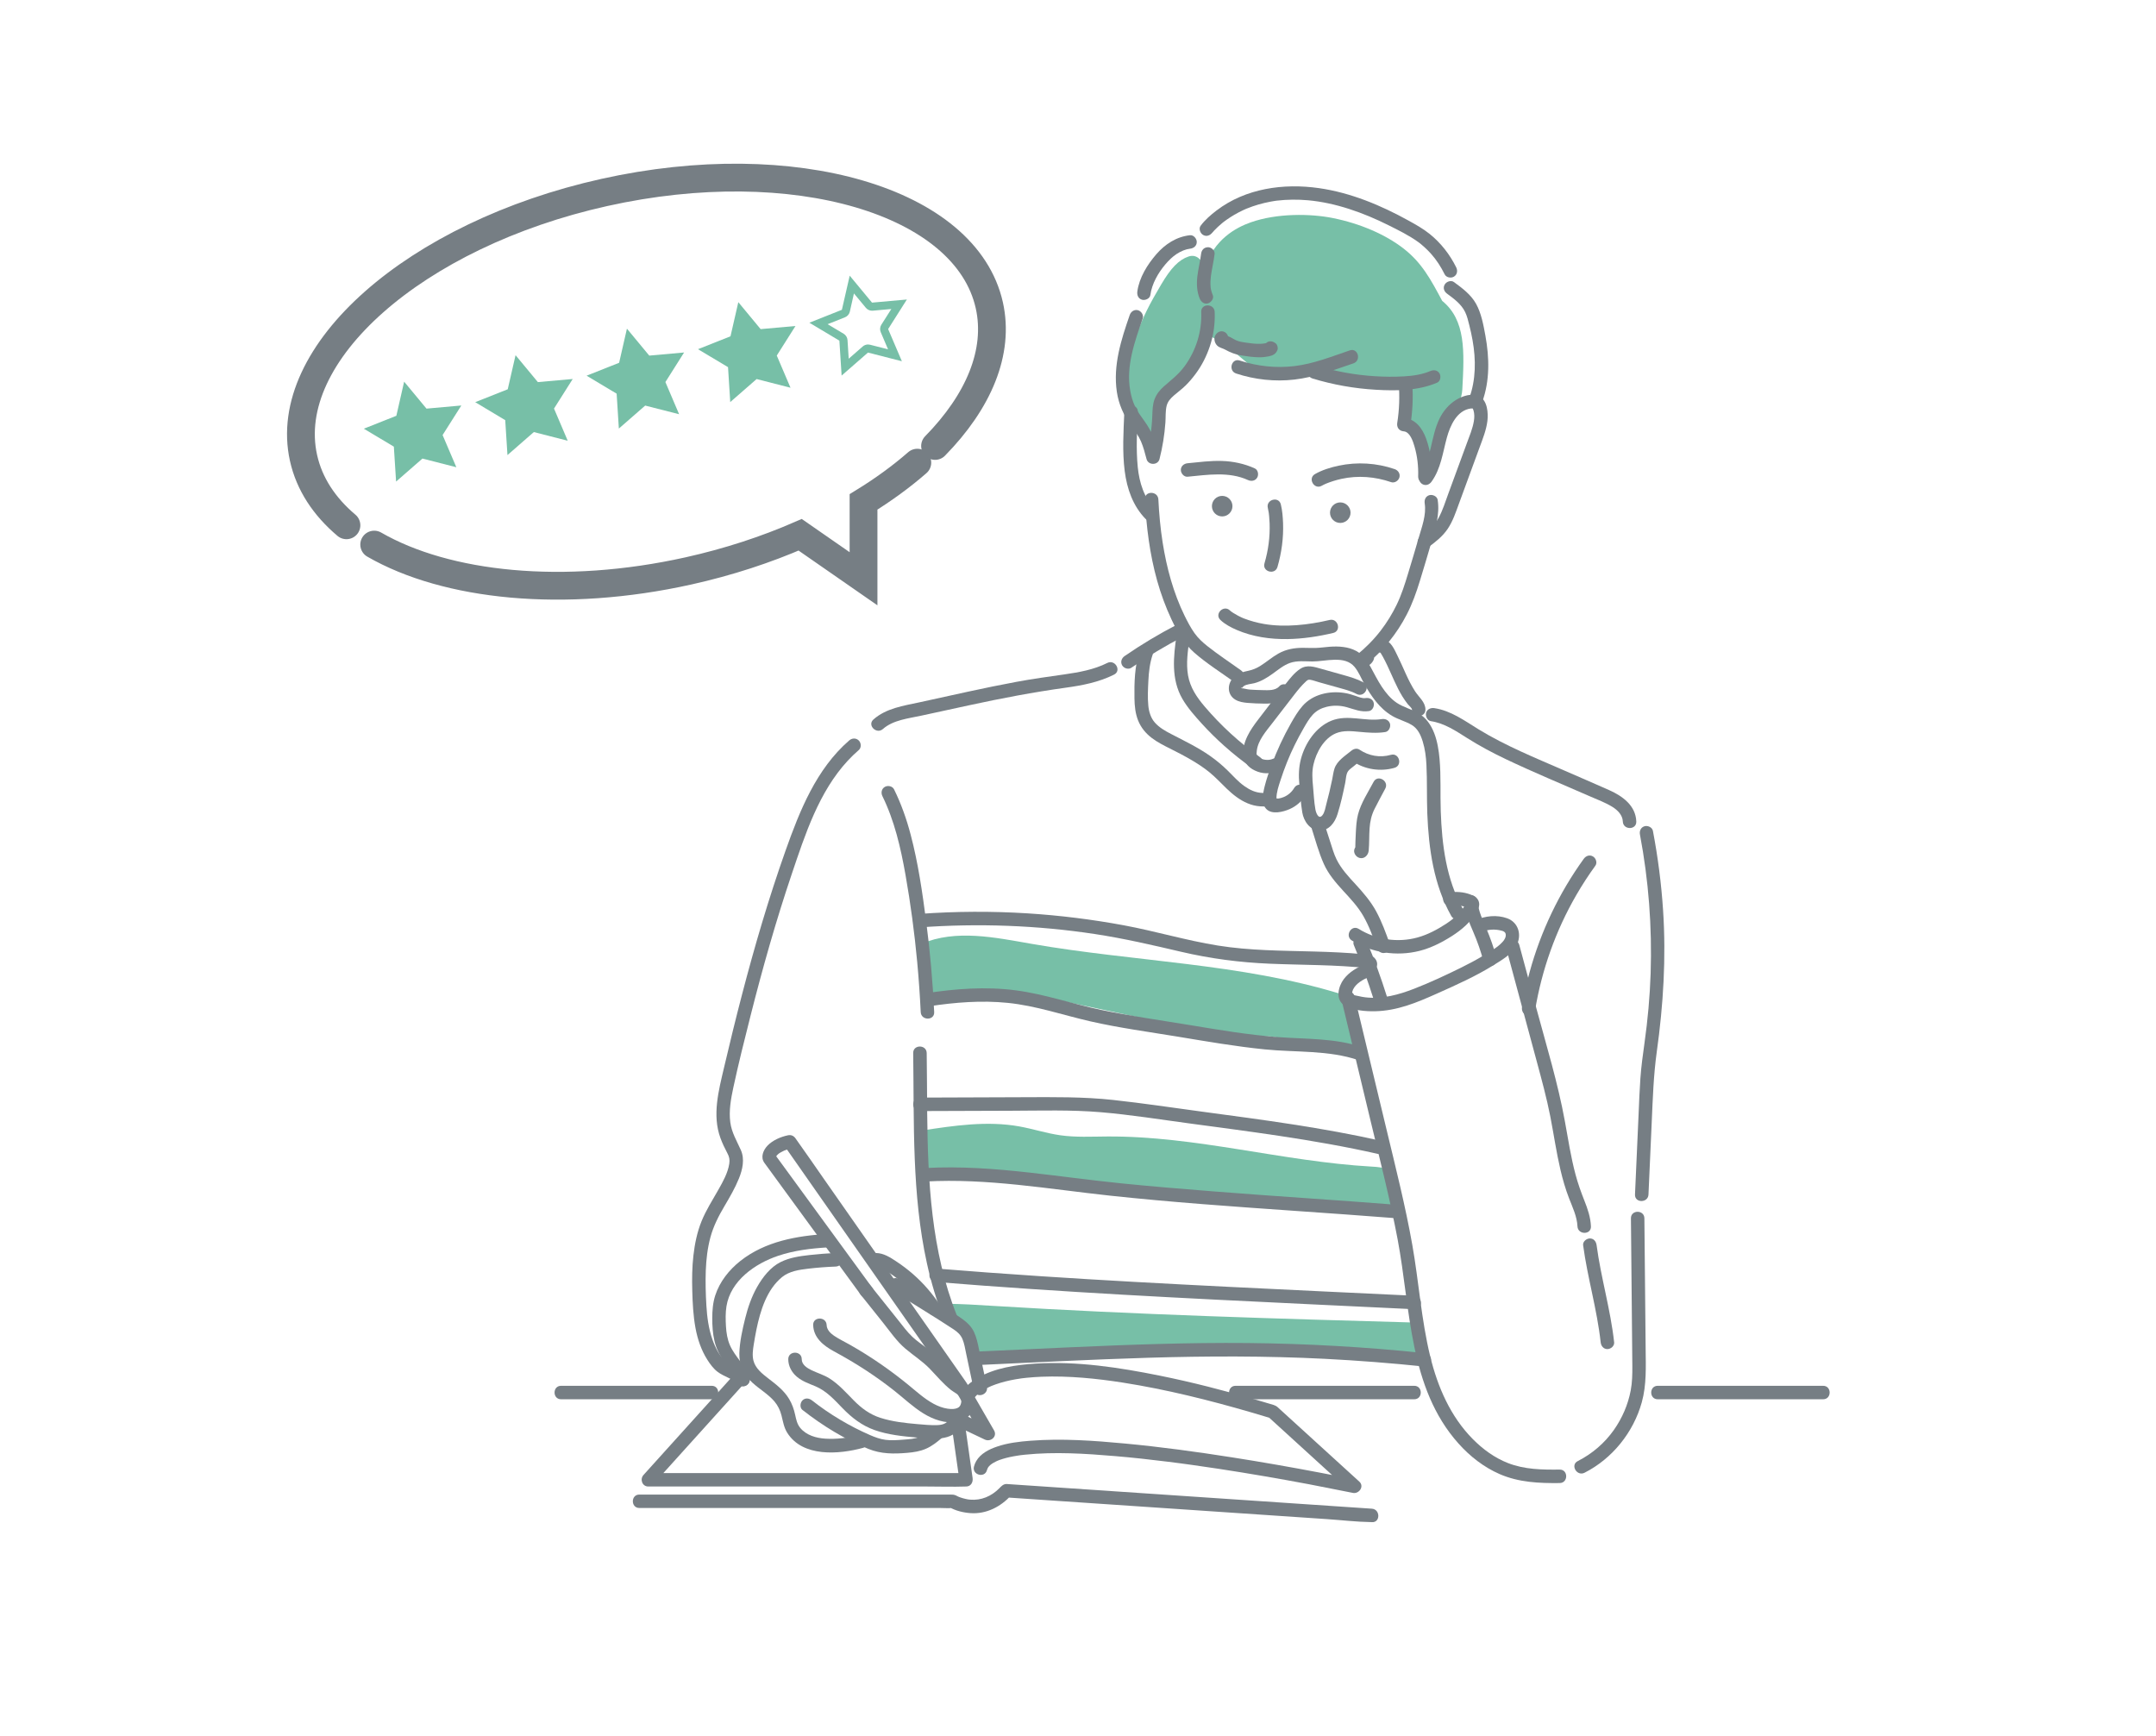 <svg width="318" height="256" viewBox="0 0 318 256" fill="none" xmlns="http://www.w3.org/2000/svg">
<path d="M139.431 192.304C141.792 192.312 144.153 192.467 146.511 192.614C167.53 193.909 188.586 194.506 209.638 195.098C209.88 196.807 210.122 198.517 210.365 200.23C207.511 200.627 204.657 199.729 201.823 199.204C197.351 198.373 192.764 198.473 188.216 198.572C172.106 198.926 159.473 198.934 143.446 200.619C143.084 200.659 143.49 200.425 143.251 200.154C143.112 199.995 143.028 199.296 143.009 199.085C142.734 196.31 140.357 194.708 139.96 191.95" fill="#77BFA7"/>
<path d="M135.949 166.752C140.723 166.021 145.596 165.289 150.35 166.144C152.378 166.51 154.349 167.158 156.388 167.448C158.682 167.774 161.011 167.639 163.325 167.627C176.407 167.547 189.222 171.327 202.284 172.067C203.194 172.119 204.148 172.17 204.919 172.655C205.551 173.053 205.074 173.963 205.408 174.631C206.052 175.923 206.37 176.936 206.394 178.379C204.999 178.908 204.414 178.439 202.971 178.057C201.278 177.612 199.513 177.517 197.768 177.425C188.654 176.94 179.539 176.459 170.424 175.974C168.433 175.867 166.437 175.764 164.47 175.442C162.546 175.128 160.662 174.607 158.742 174.261C154.433 173.49 150.017 173.617 145.644 173.748C142.154 173.852 138.66 173.959 135.17 174.062C135.44 171.598 135.71 169.133 135.981 166.673" fill="#77BFA7"/>
<path d="M135.893 139.206C141.017 137.035 146.733 138.267 152.155 139.213C167.316 141.857 182.878 142.064 197.673 146.579C198.205 146.742 198.762 146.925 199.155 147.354C199.621 147.863 199.768 148.618 199.895 149.33C200.165 150.844 200.435 152.363 200.706 153.877C200.741 154.088 200.777 154.311 200.706 154.505C200.59 154.815 200.257 154.935 199.958 154.998C198.158 155.396 196.234 155.074 194.62 154.108C193.908 153.679 191.44 154.334 190.689 153.993C188.594 153.043 188.049 152.677 185.795 152.943C182.898 153.289 179.984 152.661 177.126 152.037C169.558 150.391 161.981 148.769 154.405 147.167C152.481 146.762 150.549 146.357 148.593 146.186C144.046 145.788 140.922 146.039 136.43 146.921C136.195 143.92 135.369 141.491 136.688 138.856" fill="#77BFA7"/>
<path d="M169.546 66.717C169.546 65.072 167.995 61.935 167.177 59.96C165.928 56.947 166.119 53.66 167.316 50.221C168.512 46.783 169.581 44.823 171.267 41.965C172.686 39.556 173.855 38.32 175.313 37.831C176.474 37.446 177.277 38.312 177.722 39.509C179.058 35.291 182.333 33.55 184.48 32.795C188.395 31.415 193.336 31.515 196.532 32.151C200.622 32.966 204.343 34.58 207.034 36.67C209.725 38.765 211.037 41.234 212.718 44.378C216.204 47.22 215.99 51.827 215.687 57.42C215.54 60.123 213.056 63.526 209.912 70.192C209.912 70.192 209.574 64.436 207.519 62.679C207.722 60.047 207.745 58.656 207.893 56.863C203.369 56.883 197.001 56.044 193.988 54.494C189.596 54.665 186.885 54.796 184.734 54.148C181.979 51.998 180.775 50.404 177.675 49.283C175.48 56.128 170.83 59.96 170.83 59.96C170.281 61.979 169.697 64.026 169.546 66.717Z" fill="#77BFA7"/>
<path d="M55.193 80.324C65.846 86.461 83.157 88.298 101.557 84.204C107.452 82.892 112.989 81.071 118.022 78.877L127.367 85.364V74.028C130.304 72.223 132.964 70.279 135.301 68.24" stroke="#767E84" stroke-width="4.098" stroke-miterlimit="10" stroke-linecap="round"/>
<path d="M137.917 65.779C144.332 59.24 147.453 51.93 145.922 45.038C142.492 29.623 117.068 22.17 89.135 28.387C61.203 34.603 41.34 52.141 44.77 67.552C45.621 71.38 47.831 74.719 51.099 77.478" stroke="#767E84" stroke-width="4.098" stroke-miterlimit="10" stroke-linecap="round"/>
<path d="M59.609 56.295L62.904 60.27L68.044 59.809L65.281 64.169L67.309 68.916L62.308 67.636L58.421 71.03L58.091 65.879L53.663 63.231L58.46 61.327L59.609 56.295Z" fill="#77BFA7"/>
<path d="M76.042 52.388L79.333 56.359L84.473 55.901L81.714 60.262L83.737 65.008L78.737 63.728L74.849 67.123L74.519 61.971L70.091 59.32L74.889 57.416L76.042 52.388Z" fill="#77BFA7"/>
<path d="M92.47 48.476L95.762 52.451L100.901 51.99L98.143 56.351L100.166 61.097L95.165 59.821L91.278 63.212L90.952 58.064L86.52 55.413L91.318 53.508L92.47 48.476Z" fill="#77BFA7"/>
<path d="M108.899 44.569L112.19 48.544L117.33 48.083L114.571 52.443L116.595 57.189L111.598 55.909L107.707 59.304L107.381 54.153L102.949 51.505L107.746 49.601L108.899 44.569Z" fill="#77BFA7"/>
<path d="M125.952 43.281L127.705 45.395C127.931 45.67 128.269 45.829 128.623 45.829C128.659 45.829 128.695 45.829 128.73 45.825L131.465 45.578L129.994 47.896C129.784 48.226 129.752 48.639 129.907 49.001L130.984 51.525L128.325 50.845C128.226 50.821 128.126 50.809 128.031 50.809C127.745 50.809 127.466 50.913 127.248 51.104L125.181 52.908L125.006 50.169C124.982 49.776 124.763 49.422 124.429 49.224L122.072 47.816L124.624 46.803C124.99 46.66 125.26 46.342 125.348 45.96L125.952 43.281ZM125.328 40.661L124.175 45.694L119.377 47.598L123.805 50.245L124.135 55.397L128.023 52.002L133.023 53.282L130.996 48.536L133.759 44.175L128.619 44.636L125.328 40.661Z" fill="#77BFA7"/>
<path d="M168.866 73.65C169.077 77.692 169.581 81.751 170.675 85.654C171.223 87.606 171.923 89.518 172.785 91.355C173.632 93.163 174.614 94.916 176.132 96.248C177.953 97.846 180.052 99.165 182.023 100.576C182.46 100.891 183.128 100.652 183.383 100.219C183.677 99.718 183.462 99.173 183.025 98.859C181.375 97.679 179.662 96.55 178.072 95.29C177.368 94.729 176.693 94.109 176.172 93.37C175.612 92.575 175.158 91.704 174.729 90.834C173.064 87.439 172.074 83.742 171.485 80.022C171.152 77.915 170.961 75.784 170.853 73.658C170.786 72.378 168.798 72.37 168.866 73.65Z" fill="#767E84"/>
<path d="M210.138 74.258C210.401 75.947 209.709 77.728 209.252 79.326C208.747 81.083 208.218 82.828 207.69 84.577C207.213 86.147 206.724 87.713 206.004 89.192C205.356 90.528 204.573 91.804 203.671 92.98C202.618 94.356 201.377 95.592 200.034 96.681C199.466 97.142 199.776 98.203 200.471 98.343C201.306 98.51 202.153 98.207 202.558 97.42C203.142 96.284 201.429 95.278 200.841 96.419C200.734 96.629 200.833 96.395 200.996 96.427C201.143 96.979 201.29 97.536 201.433 98.088C203.933 96.057 206.02 93.497 207.495 90.631C208.314 89.041 208.91 87.36 209.435 85.65C209.995 83.818 210.548 81.978 211.08 80.137C211.685 78.042 212.392 75.931 212.05 73.729C211.967 73.197 211.303 72.906 210.826 73.034C210.266 73.193 210.055 73.725 210.138 74.258Z" fill="#767E84"/>
<path d="M211.144 71.046C212.527 69.134 212.798 66.765 213.406 64.547C213.887 62.79 214.885 60.501 216.967 60.246C217.051 60.234 217.369 60.298 217.262 60.206C217.138 60.103 217.321 60.485 217.337 60.54C217.484 61.045 217.476 61.578 217.393 62.094C217.202 63.251 216.725 64.36 216.324 65.453C215.425 67.902 214.523 70.355 213.624 72.803C213.179 74.012 212.798 75.276 212.174 76.409C211.554 77.537 210.603 78.312 209.582 79.064C209.149 79.382 208.934 79.926 209.224 80.423C209.475 80.849 210.15 81.099 210.584 80.781C211.689 79.97 212.758 79.147 213.533 77.999C214.28 76.889 214.71 75.59 215.167 74.345C216.188 71.559 217.214 68.772 218.235 65.982C218.701 64.714 219.213 63.454 219.384 62.102C219.527 60.938 219.396 59.097 218.216 58.461C217.17 57.897 215.64 58.426 214.718 59.01C213.66 59.682 212.833 60.679 212.293 61.804C211.029 64.436 211.164 67.632 209.423 70.04C209.109 70.474 209.347 71.15 209.781 71.4C210.285 71.698 210.83 71.484 211.144 71.046Z" fill="#767E84"/>
<path d="M213.442 43.321C214.459 44.068 215.536 44.859 216.101 46.024C216.399 46.64 216.554 47.331 216.721 47.991C216.904 48.719 217.067 49.454 217.198 50.197C217.703 53.047 217.699 56.005 216.701 58.752C216.518 59.256 216.908 59.841 217.397 59.976C217.949 60.127 218.434 59.789 218.621 59.28C219.762 56.14 219.682 52.737 219.086 49.49C218.8 47.924 218.486 46.194 217.703 44.791C216.944 43.44 215.676 42.502 214.451 41.603C214.018 41.285 213.342 41.532 213.092 41.961C212.79 42.466 213.004 43.003 213.442 43.321Z" fill="#767E84"/>
<path d="M175.52 34.695C173.525 34.913 171.843 36.007 170.547 37.505C169.224 39.035 168.031 40.947 167.753 42.987C167.681 43.519 167.88 44.052 168.449 44.211C168.914 44.338 169.597 44.052 169.673 43.515C169.899 41.838 170.842 40.224 171.879 39C172.388 38.4 172.948 37.851 173.56 37.453C174.181 37.048 174.884 36.754 175.524 36.682C176.057 36.623 176.518 36.269 176.518 35.689C176.514 35.196 176.057 34.639 175.52 34.695Z" fill="#767E84"/>
<path d="M166.632 46.457C165.364 50.11 164.152 53.874 164.728 57.786C164.998 59.602 165.718 61.232 166.791 62.715C167.348 63.482 167.912 64.241 168.294 65.115C168.651 65.946 168.878 66.837 169.108 67.707C169.355 68.649 170.786 68.657 171.024 67.707C171.47 65.946 171.76 64.15 171.891 62.337C171.951 61.534 171.879 60.675 172.066 59.892C172.225 59.221 172.638 58.775 173.147 58.33C173.708 57.845 174.304 57.408 174.836 56.891C175.401 56.343 175.906 55.742 176.371 55.11C177.273 53.894 177.961 52.527 178.442 51.092C178.99 49.462 179.233 47.721 179.161 46.004C179.106 44.728 177.118 44.724 177.174 46.004C177.297 48.894 176.411 51.716 174.701 54.045C173.851 55.206 172.754 56.041 171.684 56.975C171.08 57.503 170.579 58.127 170.293 58.887C170.003 59.65 169.991 60.497 169.959 61.303C169.88 63.291 169.593 65.251 169.104 67.178C169.744 67.178 170.38 67.178 171.02 67.178C170.547 65.35 169.935 63.681 168.822 62.142C168.309 61.435 167.793 60.735 167.411 59.944C167.057 59.201 166.839 58.39 166.696 57.583C166.064 53.974 167.379 50.34 168.544 46.981C168.719 46.473 168.341 45.896 167.848 45.757C167.308 45.61 166.807 45.948 166.632 46.457Z" fill="#767E84"/>
<path d="M179.32 49.351C178.978 49.852 179.11 50.555 179.527 50.972C179.849 51.291 180.302 51.346 180.668 51.549C181.463 51.986 182.226 52.296 183.128 52.431C183.983 52.562 184.861 52.694 185.728 52.698C186.201 52.702 186.682 52.654 187.143 52.559C187.743 52.431 188.188 52.213 188.419 51.616C188.534 51.326 188.415 50.845 188.165 50.651C188.153 50.642 188.141 50.631 188.129 50.623C187.707 50.293 187.135 50.209 186.722 50.623C186.38 50.965 186.296 51.696 186.722 52.03C186.734 52.038 186.746 52.05 186.757 52.058C186.674 51.736 186.587 51.414 186.503 51.092C186.495 51.112 186.487 51.135 186.479 51.155C186.563 51.008 186.65 50.861 186.734 50.718C186.714 50.734 186.694 50.75 186.674 50.766C186.821 50.682 186.968 50.595 187.111 50.511C186.066 50.853 184.921 50.698 183.848 50.547C183.319 50.476 182.755 50.392 182.27 50.169C182.003 50.05 181.765 49.879 181.502 49.748C181.351 49.673 181.192 49.605 181.037 49.545C180.588 49.374 181.025 49.51 181.065 49.756C181.065 49.931 181.065 50.11 181.065 50.285C181.053 50.309 181.041 50.336 181.033 50.36C181.336 49.919 181.117 49.259 180.676 49.001C180.187 48.707 179.622 48.909 179.32 49.351Z" fill="#767E84"/>
<path d="M182.325 55.091C185.076 55.997 188.041 56.319 190.923 55.985C193.932 55.635 196.766 54.562 199.621 53.596C200.825 53.187 200.308 51.267 199.092 51.68C196.429 52.582 193.734 53.663 190.923 53.997C188.2 54.319 185.458 54.029 182.854 53.175C181.634 52.777 181.113 54.693 182.325 55.091Z" fill="#767E84"/>
<path d="M193.598 55.83C196.627 56.748 199.768 57.305 202.928 57.487C205.953 57.662 209.141 57.647 211.967 56.446C212.46 56.235 212.571 55.508 212.325 55.087C212.027 54.574 211.462 54.518 210.965 54.729C209.753 55.246 208.405 55.436 207.098 55.512C205.647 55.599 204.188 55.58 202.737 55.488C199.811 55.305 196.925 54.765 194.123 53.914C192.903 53.54 192.378 55.46 193.598 55.83Z" fill="#767E84"/>
<path d="M206.314 56.581C206.454 58.509 206.394 60.453 206.088 62.365C205.981 63.041 206.354 63.561 207.046 63.621C207.968 63.7 208.413 65.104 208.628 65.839C209.049 67.282 209.22 68.761 209.172 70.263C209.133 71.543 211.12 71.539 211.16 70.263C211.22 68.407 210.989 66.455 210.349 64.702C209.793 63.172 208.783 61.784 207.046 61.633C207.364 62.051 207.686 62.472 208.004 62.889C208.338 60.799 208.457 58.692 208.302 56.577C208.262 56.041 207.873 55.584 207.308 55.584C206.799 55.587 206.275 56.044 206.314 56.581Z" fill="#767E84"/>
<path d="M178.815 34.297C178.728 34.413 178.609 34.548 178.764 34.369C178.859 34.258 178.958 34.146 179.058 34.035C179.424 33.642 179.821 33.276 180.234 32.934C180.294 32.882 180.358 32.834 180.417 32.783C180.457 32.751 180.497 32.723 180.533 32.691C180.68 32.568 180.334 32.839 180.493 32.723C180.652 32.608 180.807 32.489 180.97 32.377C181.328 32.127 181.697 31.892 182.075 31.67C182.504 31.419 182.941 31.193 183.391 30.982C183.498 30.93 183.609 30.883 183.721 30.835C183.967 30.724 183.645 30.863 183.891 30.764C184.178 30.648 184.468 30.537 184.758 30.438C185.334 30.239 185.923 30.068 186.515 29.929C186.805 29.861 187.095 29.802 187.385 29.746C187.552 29.714 187.719 29.686 187.886 29.659C187.962 29.647 188.041 29.635 188.117 29.623C188.236 29.607 188.24 29.607 188.133 29.619C188.196 29.611 188.26 29.603 188.324 29.595C189.854 29.416 191.392 29.404 192.927 29.539C196.993 29.905 201.091 31.368 204.788 33.216C206.271 33.956 207.813 34.715 209.165 35.685C209.232 35.732 209.3 35.784 209.367 35.836C209.494 35.931 209.32 35.792 209.494 35.935C209.669 36.078 209.84 36.221 210.007 36.372C210.369 36.694 210.711 37.036 211.037 37.394C211.864 38.312 212.531 39.35 213.076 40.455C213.314 40.936 213.994 41.067 214.435 40.812C214.928 40.526 215.028 39.938 214.793 39.453C213.859 37.553 212.519 35.828 210.862 34.5C209.892 33.725 208.835 33.133 207.753 32.536C203.659 30.271 199.211 28.418 194.552 27.75C189.321 26.999 183.736 27.774 179.439 31.042C178.573 31.702 177.742 32.421 177.09 33.292C176.768 33.721 177.023 34.401 177.448 34.651C177.965 34.949 178.493 34.727 178.815 34.297Z" fill="#767E84"/>
<path d="M177.154 37.453C177.035 38.459 176.729 39.687 176.601 40.788C176.478 41.874 176.53 43.03 176.955 44.048C177.154 44.525 177.623 44.922 178.179 44.744C178.637 44.597 179.09 44.036 178.875 43.519C178.776 43.281 178.692 43.038 178.637 42.788C178.569 42.498 178.565 42.478 178.549 42.18C178.517 41.679 178.545 41.174 178.609 40.681C178.736 39.715 179.022 38.523 179.149 37.458C179.209 36.941 178.648 36.44 178.156 36.464C177.555 36.488 177.217 36.901 177.154 37.453Z" fill="#767E84"/>
<path d="M175.166 70.315C178.112 70.033 181.276 69.524 184.07 70.804C184.559 71.026 185.14 70.943 185.43 70.446C185.68 70.017 185.565 69.309 185.072 69.087C183.55 68.391 181.884 68.041 180.215 67.989C178.529 67.938 176.84 68.164 175.162 68.327C174.63 68.379 174.169 68.749 174.169 69.321C174.173 69.818 174.63 70.367 175.166 70.315Z" fill="#767E84"/>
<path d="M194.954 71.646C195.025 71.603 195.101 71.567 195.176 71.527C195.26 71.487 195.339 71.448 195.423 71.408C195.498 71.372 195.844 71.229 195.582 71.336C196.317 71.038 197.073 70.804 197.844 70.633C200.288 70.096 202.812 70.299 205.182 71.114C205.69 71.289 206.267 70.915 206.406 70.418C206.557 69.874 206.223 69.369 205.71 69.194C203.047 68.28 200.185 68.105 197.434 68.689C196.25 68.939 195.01 69.321 193.952 69.925C192.839 70.565 193.841 72.282 194.954 71.646Z" fill="#767E84"/>
<path d="M180.266 76.17C181.103 76.17 181.781 75.492 181.781 74.656C181.781 73.819 181.103 73.141 180.266 73.141C179.43 73.141 178.752 73.819 178.752 74.656C178.752 75.492 179.43 76.17 180.266 76.17Z" fill="#767E84"/>
<path d="M197.685 77.132C198.521 77.132 199.199 76.454 199.199 75.618C199.199 74.781 198.521 74.103 197.685 74.103C196.848 74.103 196.17 74.781 196.17 75.618C196.17 76.454 196.848 77.132 197.685 77.132Z" fill="#767E84"/>
<path d="M187 74.922C187.052 75.132 187.087 75.351 187.123 75.566C187.131 75.617 187.139 75.669 187.147 75.717C187.183 75.947 187.123 75.478 187.147 75.729C187.163 75.86 187.179 75.991 187.191 76.122C187.226 76.472 187.246 76.826 187.262 77.176C187.334 79.183 187.067 81.171 186.503 83.098C186.145 84.327 188.061 84.855 188.419 83.627C189.027 81.544 189.325 79.35 189.246 77.176C189.21 76.249 189.138 75.291 188.916 74.393C188.61 73.149 186.69 73.678 187 74.922Z" fill="#767E84"/>
<path d="M180.004 91.442C180.68 92.086 181.57 92.547 182.413 92.913C184.774 93.93 187.366 94.3 189.925 94.26C192.187 94.224 194.441 93.879 196.643 93.358C197.887 93.064 197.363 91.148 196.115 91.442C192.986 92.181 189.496 92.559 186.443 92.034C185.426 91.859 184.44 91.589 183.474 91.219C183.43 91.203 183.383 91.183 183.339 91.164C183.208 91.112 183.506 91.235 183.383 91.183C183.291 91.144 183.2 91.104 183.104 91.06C182.937 90.985 182.774 90.901 182.612 90.818C182.365 90.687 182.123 90.547 181.888 90.397C181.789 90.333 181.693 90.265 181.598 90.198C181.32 90.007 181.705 90.301 181.574 90.182C181.518 90.134 181.459 90.09 181.407 90.039C180.481 89.152 179.074 90.555 180.004 91.442Z" fill="#767E84"/>
<path d="M166.871 98.49C169.355 96.78 171.943 95.226 174.622 93.843C175.099 93.596 175.238 92.929 174.98 92.483C174.697 91.998 174.097 91.879 173.62 92.126C170.941 93.509 168.353 95.059 165.869 96.772C165.428 97.075 165.229 97.643 165.511 98.132C165.765 98.573 166.425 98.796 166.871 98.49Z" fill="#767E84"/>
<path d="M130.233 107.521C131.728 106.197 133.997 105.967 135.869 105.561C138.251 105.044 140.628 104.528 143.009 104.011C147.707 102.993 152.405 102.095 157.172 101.435C159.64 101.093 162.077 100.628 164.323 99.499C165.463 98.923 164.462 97.21 163.321 97.782C161.357 98.772 159.155 99.161 156.997 99.471C154.631 99.809 152.274 100.131 149.925 100.569C145.139 101.455 140.389 102.552 135.631 103.586C133.262 104.098 130.71 104.456 128.83 106.118C127.868 106.964 129.279 108.367 130.233 107.521Z" fill="#767E84"/>
<path d="M125.252 109.214C120.403 113.42 117.954 119.569 115.863 125.472C113.395 132.436 111.312 139.531 109.448 146.683C108.51 150.276 107.631 153.881 106.784 157.495C105.997 160.857 105.023 164.475 106.26 167.853C106.542 168.625 106.896 169.364 107.281 170.087C107.564 170.612 107.659 171.045 107.564 171.649C107.353 173.005 106.633 174.285 105.966 175.465C105.099 177 104.145 178.475 103.481 180.112C102.825 181.73 102.476 183.439 102.277 185.168C102.078 186.886 102.058 188.615 102.106 190.34C102.154 192.188 102.245 194.045 102.579 195.865C102.881 197.515 103.433 199.156 104.34 200.576C104.753 201.22 105.226 201.875 105.842 202.34C106.335 202.714 106.896 202.961 107.448 203.231C107.723 203.362 107.997 203.497 108.259 203.656C108.323 203.692 108.502 203.803 108.506 203.807C108.565 203.855 108.772 204.058 108.724 203.998C109.046 204.427 109.583 204.646 110.084 204.356C110.505 204.109 110.763 203.43 110.441 202.996C109.634 201.923 108.394 201.589 107.285 200.929C106.236 200.305 105.497 198.759 105.075 197.562C104.511 195.957 104.292 194.267 104.189 192.574C104.085 190.853 104.038 189.12 104.101 187.398C104.165 185.741 104.352 184.095 104.785 182.489C105.23 180.84 105.989 179.365 106.852 177.902C107.635 176.574 108.414 175.243 108.995 173.808C109.519 172.504 109.869 170.97 109.273 169.63C108.665 168.267 107.917 167.054 107.715 165.54C107.488 163.847 107.802 162.098 108.156 160.444C108.919 156.886 109.809 153.353 110.7 149.827C112.481 142.787 114.456 135.795 116.782 128.914C118.749 123.091 120.78 116.794 125.046 112.195C125.558 111.643 126.099 111.122 126.667 110.629C127.073 110.275 127.029 109.584 126.667 109.222C126.254 108.813 125.658 108.86 125.252 109.214Z" fill="#767E84"/>
<path d="M110.533 203.223C109.976 201.375 108.434 200.166 107.671 198.437C107.281 197.555 107.13 196.573 107.075 195.619C107.019 194.657 106.995 193.651 107.146 192.693C107.746 188.893 111.372 186.365 114.778 185.224C117.131 184.433 119.6 184.135 122.068 183.988C123.34 183.912 123.348 181.925 122.068 182C117.525 182.271 112.858 183.097 109.197 185.987C107.532 187.303 106.152 189.044 105.493 191.075C105.147 192.145 105.059 193.289 105.055 194.406C105.051 195.523 105.123 196.66 105.373 197.753C105.64 198.922 106.168 199.971 106.872 200.933C107.52 201.82 108.295 202.678 108.617 203.752C108.983 204.972 110.903 204.451 110.533 203.223Z" fill="#767E84"/>
<path d="M123.277 184.823C121.973 184.87 120.665 184.97 119.365 185.117C117.91 185.284 116.464 185.49 115.136 186.15C113.637 186.894 112.489 188.38 111.678 189.807C110.859 191.25 110.31 192.84 109.913 194.446C109.503 196.104 109.102 197.888 109.05 199.602C108.998 201.335 109.718 202.802 110.986 203.95C112.027 204.9 113.287 205.616 114.214 206.693C114.722 207.289 115.072 208.009 115.263 208.764C115.49 209.65 115.617 210.537 116.114 211.328C118.399 214.961 123.734 214.524 127.307 213.55C128.54 213.212 128.015 211.296 126.779 211.634C125.141 212.079 123.444 212.302 121.746 212.198C120.379 212.115 118.916 211.698 118.018 210.593C117.565 210.036 117.433 209.368 117.282 208.681C117.107 207.874 116.833 207.087 116.408 206.371C115.641 205.079 114.48 204.205 113.311 203.306C112.413 202.615 111.423 201.836 111.129 200.683C110.934 199.916 111.05 199.085 111.173 198.318C111.292 197.57 111.423 196.823 111.574 196.084C112.147 193.321 113.085 190.205 115.366 188.352C116.428 187.49 117.902 187.279 119.218 187.124C120.562 186.965 121.913 186.862 123.265 186.814C124.553 186.762 124.557 184.775 123.277 184.823Z" fill="#767E84"/>
<path d="M118.36 207.961C121.325 210.286 124.58 212.286 128.078 213.705C129.959 214.468 131.827 214.46 133.818 214.289C134.78 214.206 135.71 214.067 136.601 213.673C137.456 213.296 138.199 212.707 138.906 212.103C139.316 211.753 139.264 211.058 138.906 210.696C138.501 210.29 137.909 210.346 137.499 210.696C136.947 211.169 136.354 211.634 135.679 211.92C134.919 212.238 134.077 212.282 133.266 212.342C132.395 212.409 131.501 212.481 130.634 212.373C129.839 212.274 129.072 211.992 128.341 211.674C125.288 210.346 122.382 208.609 119.763 206.554C119.341 206.224 118.769 206.141 118.356 206.554C118.014 206.9 117.934 207.631 118.36 207.961Z" fill="#767E84"/>
<path d="M116.265 200.476C116.265 201.49 116.766 202.412 117.529 203.06C118.34 203.752 119.322 204.074 120.287 204.479C121.909 205.163 123.058 206.455 124.259 207.691C125.638 209.11 127.113 210.263 128.997 210.93C130.976 211.63 133.139 211.849 135.218 212.032C137.34 212.218 140.584 212.699 141.701 210.31C141.927 209.825 141.836 209.237 141.343 208.951C140.914 208.7 140.21 208.82 139.984 209.309C139.662 209.996 138.954 210.175 138.243 210.199C137.269 210.235 136.279 210.135 135.313 210.052C133.481 209.893 131.604 209.686 129.847 209.122C128.285 208.621 127.069 207.711 125.928 206.558C124.795 205.413 123.726 204.189 122.354 203.318C121.516 202.786 120.566 202.523 119.679 202.09C119.031 201.776 118.248 201.279 118.252 200.472C118.252 199.196 116.265 199.196 116.265 200.476Z" fill="#767E84"/>
<path d="M119.938 195.44C120.001 197.316 121.448 198.469 122.971 199.3C124.553 200.158 126.107 201.061 127.613 202.046C129.104 203.02 130.551 204.054 131.946 205.159C133.349 206.272 134.665 207.528 136.195 208.474C137.658 209.376 139.435 210.004 141.172 209.73C143.021 209.436 144.11 207.687 143.688 205.862C143.49 205.008 142.842 204.447 142.162 203.958C141.53 203.505 140.95 203.012 140.401 202.456C139.208 201.247 138.139 199.951 136.788 198.91C136.04 198.334 135.241 197.813 134.554 197.161C133.787 196.438 133.163 195.571 132.503 194.748C131.119 193.019 129.736 191.286 128.353 189.557C128.019 189.135 127.295 189.207 126.946 189.557C126.532 189.97 126.608 190.543 126.946 190.964C128.043 192.339 129.144 193.715 130.241 195.086C131.278 196.386 132.252 197.829 133.528 198.91C134.721 199.924 136.025 200.743 137.122 201.871C138.155 202.937 139.101 204.097 140.27 205.02C140.683 205.346 141.466 205.703 141.705 206.204C141.892 206.594 141.764 207.317 141.399 207.572C140.95 207.882 140.27 207.846 139.761 207.774C139.042 207.667 138.346 207.401 137.706 207.055C136.331 206.311 135.182 205.246 133.977 204.264C132.678 203.203 131.338 202.193 129.959 201.235C128.476 200.21 126.946 199.248 125.379 198.358C124.592 197.908 123.758 197.519 123.006 197.01C122.474 196.648 121.945 196.116 121.925 195.436C121.881 194.164 119.894 194.16 119.938 195.44Z" fill="#767E84"/>
<path d="M128.707 190.01C127.081 187.784 125.451 185.554 123.825 183.328C121.234 179.782 118.646 176.237 116.054 172.687C115.462 171.88 114.874 171.069 114.281 170.262C114.325 170.429 114.373 170.596 114.416 170.763C114.432 170.529 114.377 170.854 114.44 170.656C114.512 170.437 114.389 170.739 114.488 170.556C114.5 170.536 114.663 170.322 114.548 170.457C114.607 170.385 114.679 170.318 114.746 170.254C114.917 170.087 115.255 169.904 115.605 169.738C115.796 169.646 115.494 169.777 115.704 169.694C115.784 169.662 115.863 169.634 115.943 169.606C116.078 169.559 116.217 169.515 116.356 169.471C116.487 169.431 116.619 169.396 116.75 169.368C116.376 169.217 116.002 169.062 115.629 168.911C116.774 170.544 117.918 172.182 119.059 173.816C121.655 177.525 124.251 181.237 126.846 184.946C129.633 188.929 132.423 192.912 135.21 196.899C136.955 199.391 138.7 201.887 140.445 204.38C140.775 204.853 141.061 205.326 141.351 205.827C142.448 207.727 143.545 209.623 144.638 211.523C144.726 211.674 144.813 211.825 144.897 211.972C145.35 211.519 145.803 211.066 146.256 210.612C144.614 209.833 142.977 209.054 141.335 208.275C140.85 208.045 140.262 208.14 139.976 208.633C139.721 209.066 139.844 209.762 140.333 209.992C141.975 210.771 143.613 211.551 145.254 212.33C146.117 212.739 147.143 211.884 146.614 210.97C145.688 209.368 144.766 207.766 143.839 206.168C143.37 205.357 142.945 204.503 142.404 203.732C140.866 201.534 139.332 199.339 137.793 197.141C135.067 193.242 132.34 189.346 129.609 185.447C126.93 181.619 124.251 177.791 121.571 173.959C120.18 171.971 118.813 169.968 117.398 167.996C117.378 167.969 117.358 167.937 117.338 167.909C117.068 167.523 116.678 167.353 116.217 167.452C115.144 167.678 113.967 168.179 113.2 168.982C112.56 169.654 112.147 170.699 112.735 171.502C113.665 172.778 114.599 174.054 115.529 175.33C118.574 179.5 121.619 183.67 124.664 187.836C125.439 188.893 126.21 189.954 126.985 191.012C127.303 191.445 127.848 191.66 128.345 191.369C128.778 191.119 129.025 190.447 128.707 190.01Z" fill="#767E84"/>
<path d="M130.149 117.423C131.938 121.064 132.852 125.059 133.556 129.03C134.311 133.295 134.884 137.592 135.285 141.905C135.512 144.361 135.683 146.822 135.802 149.282C135.862 150.554 137.849 150.562 137.789 149.282C137.575 144.81 137.185 140.346 136.605 135.906C136.044 131.613 135.424 127.285 134.315 123.095C133.711 120.797 132.916 118.551 131.867 116.421C131.628 115.94 130.948 115.809 130.507 116.063C130.018 116.349 129.915 116.938 130.149 117.423Z" fill="#767E84"/>
<path d="M134.693 155.316C134.836 165.671 134.478 176.145 136.716 186.329C137.328 189.112 138.139 191.846 139.189 194.494C139.387 194.991 139.852 195.34 140.413 195.189C140.886 195.058 141.307 194.47 141.109 193.965C137.352 184.505 136.855 174.245 136.756 164.188C136.728 161.231 136.728 158.274 136.684 155.32C136.661 154.04 134.673 154.036 134.693 155.316Z" fill="#767E84"/>
<path d="M129.211 186.806C129.979 186.814 130.781 187.49 131.39 187.899C132.125 188.392 132.817 188.937 133.477 189.525C134.808 190.714 135.981 192.061 136.959 193.552C137.658 194.617 139.379 193.623 138.676 192.55C137.555 190.841 136.211 189.275 134.669 187.931C133.894 187.255 133.071 186.627 132.212 186.063C131.306 185.463 130.332 184.827 129.207 184.815C127.931 184.807 127.931 186.794 129.211 186.806Z" fill="#767E84"/>
<path d="M131.604 190.388C134.617 192.284 137.682 194.116 140.655 196.076C141.216 196.446 141.681 196.863 141.951 197.491C142.241 198.171 142.353 198.942 142.504 199.661C142.885 201.462 143.267 203.267 143.649 205.067C143.915 206.319 145.831 205.787 145.565 204.539C145.171 202.67 144.773 200.806 144.38 198.938C144.201 198.091 144.03 197.244 143.656 196.457C143.299 195.702 142.73 195.126 142.063 194.637C140.592 193.56 138.966 192.661 137.424 191.691C135.818 190.682 134.212 189.676 132.606 188.666C131.521 187.987 130.523 189.708 131.604 190.388Z" fill="#767E84"/>
<path d="M143.641 206.224C143.45 206.689 143.605 206.335 143.692 206.196C143.72 206.148 143.76 206.109 143.788 206.065C143.867 205.93 143.581 206.308 143.696 206.184C143.72 206.156 143.744 206.125 143.768 206.097C143.879 205.97 143.99 205.846 144.114 205.731C144.185 205.66 144.265 205.592 144.34 205.528C144.38 205.493 144.424 205.461 144.463 205.425C144.662 205.254 144.3 205.536 144.424 205.457C144.65 205.302 144.865 205.143 145.099 205.004C145.378 204.837 145.664 204.686 145.958 204.551C146.038 204.515 146.117 204.479 146.197 204.443C146.471 204.32 146.03 204.507 146.264 204.415C146.459 204.34 146.654 204.264 146.848 204.193C147.794 203.859 148.772 203.62 149.762 203.445C150.056 203.394 150.354 203.35 150.653 203.306C150.831 203.279 150.434 203.334 150.66 203.306C150.744 203.294 150.823 203.286 150.907 203.275C151.078 203.255 151.245 203.235 151.416 203.219C152.147 203.143 152.882 203.096 153.614 203.064C157.649 202.905 161.755 203.326 165.642 203.934C172.042 204.94 178.342 206.514 184.559 208.323C185.521 208.601 186.479 208.887 187.441 209.181C187.294 209.098 187.147 209.011 187.004 208.927C190.542 212.151 194.075 215.37 197.613 218.594C198.106 219.043 198.599 219.493 199.096 219.942C199.418 219.389 199.74 218.833 200.062 218.28C198.281 217.903 196.492 217.557 194.703 217.215C190.41 216.396 186.102 215.641 181.785 214.965C176.502 214.134 171.199 213.407 165.873 212.91C161.286 212.481 156.623 212.147 152.016 212.501C150.346 212.628 148.625 212.827 147.035 213.375C145.863 213.777 144.634 214.393 143.986 215.506C143.843 215.752 143.728 216.026 143.657 216.305C143.335 217.545 145.25 218.073 145.572 216.833C145.616 216.666 145.779 216.46 145.584 216.738C145.644 216.654 145.684 216.543 145.735 216.452C145.759 216.408 145.807 216.364 145.827 216.317C145.851 216.261 145.636 216.523 145.795 216.36C145.875 216.277 145.95 216.189 146.034 216.11C146.145 216.006 146.395 215.848 146.129 216.022C146.244 215.951 146.352 215.867 146.467 215.796C146.713 215.649 146.968 215.53 147.226 215.41C146.916 215.553 147.306 215.382 147.425 215.339C147.588 215.279 147.755 215.227 147.918 215.176C148.252 215.072 148.593 214.989 148.935 214.913C149.321 214.83 149.71 214.758 150.104 214.699C150.207 214.683 150.311 214.671 150.414 214.651C150.585 214.623 150.358 214.659 150.338 214.659C150.402 214.651 150.466 214.643 150.529 214.635C150.748 214.607 150.967 214.583 151.189 214.56C155.589 214.11 160.077 214.397 164.474 214.77C167.077 214.989 169.673 215.275 172.265 215.601C172.924 215.685 173.584 215.768 174.244 215.855C174.312 215.863 174.375 215.871 174.443 215.883C174.761 215.927 174.336 215.867 174.526 215.895C174.673 215.915 174.821 215.935 174.972 215.955C175.317 216.003 175.659 216.05 176.005 216.098C177.281 216.277 178.557 216.464 179.833 216.658C184.261 217.334 188.677 218.097 193.082 218.924C195.204 219.322 197.319 219.775 199.442 220.176C199.469 220.18 199.501 220.188 199.529 220.196C200.439 220.387 201.274 219.246 200.495 218.535C197.271 215.597 194.052 212.664 190.828 209.726C190.156 209.114 189.48 208.498 188.809 207.886C188.681 207.766 188.554 207.647 188.423 207.532C188.081 207.242 187.636 207.162 187.215 207.035C186.539 206.832 185.859 206.629 185.179 206.435C180.529 205.083 175.83 203.867 171.084 202.909C165.094 201.7 158.873 200.743 152.743 201.124C149.846 201.307 146.741 201.756 144.189 203.243C143.299 203.76 142.325 204.487 141.844 205.433C141.8 205.52 141.76 205.624 141.729 205.703C141.526 206.2 141.947 206.796 142.424 206.928C142.985 207.075 143.434 206.721 143.641 206.224Z" fill="#767E84"/>
<path d="M108.243 202.782C106.741 204.447 105.238 206.113 103.736 207.778C101.343 210.43 98.95 213.081 96.553 215.736C96.004 216.344 95.46 216.949 94.911 217.557C94.347 218.181 94.72 219.254 95.615 219.254C97.165 219.254 98.715 219.254 100.265 219.254C104.006 219.254 107.742 219.254 111.483 219.254C115.991 219.254 120.498 219.254 125.006 219.254C128.917 219.254 132.829 219.254 136.74 219.254C138.628 219.254 140.528 219.318 142.416 219.254C142.444 219.254 142.468 219.254 142.496 219.254C143.207 219.254 143.541 218.622 143.454 217.998C143.084 215.394 142.714 212.791 142.345 210.191C142.293 209.813 142.237 209.436 142.186 209.058C142.11 208.526 141.434 208.235 140.961 208.363C140.389 208.522 140.19 209.05 140.266 209.587C140.636 212.19 141.005 214.794 141.375 217.394C141.427 217.771 141.482 218.149 141.534 218.527C141.852 218.109 142.174 217.688 142.492 217.271C140.942 217.271 139.391 217.271 137.841 217.271C134.101 217.271 130.364 217.271 126.624 217.271C122.116 217.271 117.608 217.271 113.101 217.271C109.189 217.271 105.278 217.271 101.366 217.271C100.083 217.271 98.799 217.271 97.519 217.271C96.915 217.271 96.294 217.223 95.69 217.271C95.662 217.275 95.638 217.271 95.611 217.271C95.845 217.835 96.08 218.403 96.314 218.968C97.817 217.302 99.319 215.637 100.822 213.971C103.215 211.32 105.608 208.669 108.005 206.013C108.553 205.405 109.098 204.801 109.646 204.193C110.505 203.239 109.106 201.832 108.243 202.782Z" fill="#767E84"/>
<path d="M94.299 222.422C95.833 222.422 97.372 222.422 98.906 222.422C102.575 222.422 106.244 222.422 109.913 222.422C114.369 222.422 118.825 222.422 123.281 222.422C127.121 222.422 130.956 222.422 134.796 222.422C136.072 222.422 137.348 222.422 138.624 222.422C139.212 222.422 139.837 222.478 140.425 222.422C140.453 222.418 140.476 222.422 140.504 222.422C140.337 222.378 140.17 222.331 140.003 222.287C140.938 222.836 142.078 223.106 143.148 223.181C145.461 223.344 147.584 222.255 149.118 220.574C148.884 220.669 148.649 220.769 148.415 220.864C150.211 220.987 152.008 221.106 153.805 221.23C158.082 221.52 162.359 221.806 166.636 222.096C171.843 222.45 177.05 222.8 182.258 223.154C186.742 223.456 191.229 223.762 195.713 224.064C197.879 224.211 200.078 224.473 202.248 224.505C202.28 224.505 202.308 224.509 202.339 224.513C203.615 224.6 203.611 222.613 202.339 222.525C200.61 222.41 198.881 222.291 197.152 222.176C192.962 221.893 188.773 221.611 184.579 221.325C179.479 220.979 174.383 220.637 169.283 220.292C164.788 219.989 160.292 219.683 155.796 219.381C153.423 219.222 151.05 219.059 148.677 218.9C148.605 218.896 148.534 218.884 148.462 218.884C147.973 218.888 147.703 219.202 147.385 219.524C146.212 220.705 144.734 221.325 143.096 221.194C142.83 221.174 142.726 221.154 142.392 221.079C142.13 221.019 141.868 220.943 141.613 220.852C141.514 220.816 141.419 220.78 141.323 220.741C141.593 220.848 141.367 220.761 141.303 220.729C141.212 220.685 141.124 220.633 141.029 220.59C140.715 220.443 140.504 220.443 140.19 220.443C137.487 220.443 134.78 220.443 132.077 220.443C127.26 220.443 122.438 220.443 117.62 220.443C112.771 220.443 107.925 220.443 103.076 220.443C100.285 220.443 97.491 220.443 94.7 220.443C94.569 220.443 94.434 220.443 94.303 220.443C93.023 220.435 93.019 222.422 94.299 222.422Z" fill="#767E84"/>
<path d="M165.833 60.771C165.706 63.653 165.523 66.61 165.889 69.484C166.223 72.088 167.101 74.632 168.969 76.54C169.864 77.454 171.271 76.051 170.376 75.132C168.759 73.479 168.043 71.177 167.817 68.924C167.546 66.228 167.705 63.474 167.825 60.771C167.876 59.495 165.889 59.495 165.833 60.771Z" fill="#767E84"/>
<path d="M203.544 96.256C203.735 96.287 203.607 96.295 203.556 96.216C203.584 96.256 203.627 96.287 203.651 96.327C203.762 96.522 203.882 96.713 203.989 96.907C204.2 97.293 204.398 97.683 204.585 98.08C204.963 98.875 205.309 99.682 205.678 100.481C206.032 101.248 206.406 102.007 206.851 102.731C207.097 103.128 207.368 103.51 207.654 103.88C207.789 104.055 208.254 104.432 208.258 104.651C208.266 105.931 210.254 105.931 210.246 104.651C210.238 103.562 209.288 102.842 208.731 101.988C208.187 101.149 207.745 100.251 207.328 99.34C206.919 98.446 206.537 97.54 206.096 96.661C205.666 95.799 205.146 94.511 204.069 94.34C203.54 94.256 202.999 94.475 202.844 95.035C202.721 95.504 203.011 96.168 203.544 96.256Z" fill="#767E84"/>
<path d="M211.045 106.368C213.048 106.67 214.718 107.799 216.395 108.86C218.22 110.017 220.128 111.031 222.075 111.961C226.17 113.909 230.367 115.646 234.521 117.462C235.63 117.947 236.795 118.377 237.824 119.013C238.587 119.486 239.327 120.221 239.359 121.171C239.402 122.447 241.39 122.451 241.346 121.171C241.263 118.822 239.327 117.427 237.363 116.548C235.161 115.566 232.943 114.616 230.733 113.65C226.444 111.778 222.059 110.013 218.057 107.557C216.013 106.3 213.998 104.814 211.565 104.448C211.037 104.369 210.496 104.583 210.341 105.144C210.222 105.617 210.512 106.289 211.045 106.368Z" fill="#767E84"/>
<path d="M241.883 123.083C243.163 129.832 243.687 136.713 243.461 143.582C243.346 147.016 243.035 150.439 242.555 153.841C242.312 155.575 242.074 157.308 241.95 159.053C241.827 160.758 241.767 162.471 241.692 164.18C241.513 168.183 241.334 172.186 241.155 176.189C241.1 177.469 243.087 177.465 243.143 176.189C243.302 172.647 243.461 169.101 243.62 165.56C243.775 162.074 243.886 158.592 244.367 155.129C245.337 148.197 245.758 141.257 245.297 134.261C245.039 130.333 244.534 126.422 243.799 122.558C243.699 122.03 243.063 121.731 242.574 121.863C242.026 122.014 241.783 122.554 241.883 123.083Z" fill="#767E84"/>
<path d="M240.555 179.695C240.611 185.514 240.666 191.334 240.722 197.153C240.738 198.596 240.754 200.039 240.762 201.482C240.77 202.686 240.75 203.899 240.523 205.087C240.126 207.182 239.275 209.146 238.055 210.891C236.687 212.846 234.835 214.428 232.712 215.506C231.572 216.082 232.577 217.799 233.714 217.223C237.816 215.144 240.929 211.256 242.157 206.832C242.873 204.252 242.749 201.593 242.725 198.942C242.698 195.933 242.666 192.924 242.638 189.915C242.606 186.508 242.57 183.101 242.539 179.699C242.531 178.415 240.543 178.411 240.555 179.695Z" fill="#767E84"/>
<path d="M197.872 147.485C199.299 153.436 200.73 159.383 202.157 165.333C203.552 171.145 205.038 176.944 206.147 182.819C208.079 193.055 207.769 204.706 215.135 212.93C216.816 214.81 218.867 216.412 221.189 217.422C224.023 218.654 226.996 218.777 230.045 218.745C231.325 218.733 231.325 216.746 230.045 216.758C227.446 216.786 224.874 216.754 222.417 215.796C220.461 215.033 218.712 213.757 217.242 212.27C213.931 208.927 212.05 204.57 210.949 200.055C209.634 194.661 209.276 189.088 208.31 183.626C207.292 177.874 205.853 172.206 204.49 166.53C202.924 160.003 201.358 153.48 199.787 146.953C199.493 145.717 197.573 146.241 197.872 147.485Z" fill="#767E84"/>
<path d="M222.167 139.897C223.657 145.426 225.148 150.952 226.643 156.481C227.378 159.204 228.125 161.923 228.666 164.693C229.175 167.309 229.552 169.952 230.16 172.548C230.494 173.971 230.9 175.378 231.428 176.745C231.945 178.081 232.601 179.429 232.669 180.883C232.728 182.155 234.716 182.163 234.656 180.883C234.597 179.532 234.171 178.292 233.674 177.048C233.181 175.807 232.736 174.555 232.39 173.263C231.691 170.66 231.289 167.989 230.804 165.341C229.783 159.752 228.109 154.287 226.631 148.809C225.784 145.665 224.933 142.521 224.087 139.372C223.749 138.132 221.833 138.657 222.167 139.897Z" fill="#767E84"/>
<path d="M233.503 183.658C234.147 188.476 235.566 193.158 236.091 197.992C236.151 198.524 236.505 198.986 237.085 198.986C237.578 198.986 238.138 198.528 238.079 197.992C237.55 193.154 236.131 188.476 235.491 183.658C235.419 183.125 235.085 182.664 234.497 182.664C234.016 182.664 233.432 183.121 233.503 183.658Z" fill="#767E84"/>
<path d="M201.37 142.199C200.165 142.7 199.008 143.355 198.205 144.413C197.391 145.486 196.902 147.458 198.309 148.288C199.585 149.04 201.389 149.187 202.832 149.155C204.402 149.123 205.969 148.809 207.463 148.336C208.982 147.855 210.448 147.215 211.903 146.567C213.346 145.923 214.789 145.279 216.212 144.584C217.599 143.908 218.967 143.185 220.279 142.366C221.499 141.606 222.997 140.76 223.685 139.44C224.484 137.906 223.975 136.041 222.282 135.437C220.775 134.901 219.042 135.079 217.619 135.739C217.13 135.966 217.011 136.666 217.262 137.099C217.556 137.6 218.132 137.683 218.621 137.457C219.496 137.051 220.529 137.027 221.459 137.266C221.745 137.337 222.008 137.445 222.075 137.747C222.171 138.164 221.916 138.601 221.65 138.899C220.891 139.75 219.778 140.35 218.812 140.935C217.747 141.575 216.649 142.159 215.536 142.708C213.267 143.828 210.945 144.914 208.588 145.832C206.306 146.722 203.874 147.386 201.401 147.104C201.075 147.068 200.753 147.004 200.431 146.929C200.149 146.861 199.621 146.806 199.406 146.619C199.394 146.607 199.35 146.607 199.342 146.599C199.454 146.726 199.378 146.575 199.41 146.484C199.469 146.313 199.481 146.134 199.561 145.967C199.978 145.069 201.024 144.476 201.898 144.111C202.395 143.904 202.749 143.451 202.594 142.886C202.463 142.429 201.866 141.992 201.37 142.199Z" fill="#767E84"/>
<path d="M199.672 139.361C200.781 142.02 201.771 144.727 202.634 147.478C203.015 148.694 204.935 148.173 204.55 146.949C203.687 144.198 202.701 141.491 201.588 138.832C201.381 138.339 200.928 137.981 200.364 138.136C199.899 138.263 199.462 138.86 199.672 139.361Z" fill="#767E84"/>
<path d="M199.394 138.721C202.343 140.545 206.008 141.098 209.371 140.251C211.061 139.822 212.674 139.003 214.141 138.069C215.564 137.162 216.896 136.033 217.762 134.563C218.065 134.054 218.311 133.521 218.096 132.925C217.898 132.384 217.413 132.138 216.908 131.943C215.835 131.534 214.71 131.482 213.585 131.649C213.052 131.729 212.762 132.4 212.889 132.873C213.044 133.442 213.577 133.644 214.113 133.569C214.515 133.509 214.952 133.517 215.354 133.577C215.588 133.613 215.819 133.672 216.045 133.744C216.157 133.78 216.272 133.819 216.379 133.863C216.463 133.911 216.447 133.895 216.331 133.811C216.288 133.644 216.24 133.478 216.196 133.311C216.264 133.167 216.252 133.183 216.164 133.354C216.113 133.446 216.061 133.537 216.009 133.629C215.902 133.807 215.787 133.982 215.66 134.149C215.461 134.416 215.23 134.662 214.996 134.897C214.491 135.397 213.935 135.835 213.342 136.224C212.03 137.087 210.596 137.858 209.077 138.275C206.151 139.082 202.971 138.601 200.4 137.007C199.307 136.332 198.309 138.049 199.394 138.721Z" fill="#767E84"/>
<path d="M215.97 133.032C216.089 134.622 216.689 136.045 217.317 137.496C217.921 138.895 218.422 140.334 218.812 141.805C219.142 143.041 221.058 142.517 220.728 141.277C220.33 139.782 219.818 138.331 219.213 136.912C218.685 135.672 218.061 134.4 217.957 133.032C217.917 132.496 217.528 132.039 216.963 132.039C216.459 132.039 215.93 132.496 215.97 133.032Z" fill="#767E84"/>
<path d="M193.4 121.974C193.988 123.786 194.477 125.675 195.256 127.42C195.92 128.91 196.993 130.166 198.086 131.359C199.171 132.539 200.264 133.688 201.071 135.087C201.938 136.59 202.522 138.224 203.103 139.849C203.707 139.595 204.315 139.341 204.919 139.082C204.864 138.999 204.808 138.919 204.752 138.836C204.041 137.782 202.32 138.776 203.035 139.838C203.091 139.921 203.146 140.001 203.202 140.084C203.476 140.493 203.973 140.696 204.442 140.489C204.868 140.303 205.186 139.79 205.019 139.317C204.422 137.639 203.814 135.95 202.96 134.384C202.153 132.909 201.059 131.649 199.927 130.417C198.877 129.28 197.812 128.139 197.124 126.736C196.739 125.941 196.496 125.082 196.226 124.244C195.924 123.309 195.622 122.375 195.32 121.441C194.922 120.233 193.002 120.75 193.4 121.974Z" fill="#767E84"/>
<path d="M203.786 106.066C201.306 106.452 198.794 105.323 196.365 106.304C194.079 107.231 192.493 109.624 191.881 111.941C191.555 113.181 191.527 114.433 191.647 115.701C191.774 117.077 191.853 118.484 192.084 119.847C192.299 121.115 193.197 122.471 194.624 122.491C196.051 122.515 196.894 121.306 197.279 120.078C197.752 118.575 198.094 117.017 198.412 115.475C198.523 114.934 198.519 114.115 198.889 113.678C199.108 113.42 199.422 113.217 199.68 113.002C200.03 112.712 200.376 112.426 200.726 112.136C200.324 112.187 199.923 112.239 199.521 112.291C201.314 113.503 203.603 113.845 205.678 113.253C206.907 112.903 206.386 110.987 205.15 111.337C203.552 111.79 201.898 111.5 200.523 110.574C200.133 110.311 199.644 110.458 199.318 110.729C198.404 111.488 197.212 112.191 196.826 113.376C196.663 113.881 196.6 114.425 196.496 114.942C196.369 115.566 196.23 116.186 196.083 116.806C195.944 117.395 195.793 117.983 195.638 118.563C195.494 119.088 195.403 119.819 195.041 120.257C194.477 120.94 194.103 119.871 194.016 119.39C193.813 118.269 193.773 117.097 193.662 115.964C193.559 114.894 193.487 113.833 193.726 112.776C194.127 110.987 195.268 108.892 197.053 108.153C198.142 107.704 199.39 107.839 200.531 107.946C201.807 108.065 203.047 108.173 204.323 107.974C204.856 107.89 205.146 107.227 205.019 106.75C204.852 106.197 204.315 105.982 203.786 106.066Z" fill="#767E84"/>
<path d="M202.602 115.316C201.787 116.858 200.73 118.44 200.296 120.145C200.082 120.988 200.03 121.867 199.982 122.733C199.958 123.17 199.939 123.608 199.923 124.045C199.915 124.295 199.907 124.546 199.903 124.796C199.899 124.919 199.899 125.047 199.899 125.17C199.903 125.388 199.899 125.42 199.891 125.269C200.042 125.07 200.197 124.872 200.348 124.677C200.324 124.693 200.304 124.705 200.28 124.721C200.614 124.721 200.948 124.721 201.282 124.721C201.266 124.713 201.25 124.709 201.238 124.701C201.389 124.9 201.544 125.098 201.695 125.293C201.692 125.273 201.688 125.257 201.688 125.237C201.688 125.412 201.688 125.591 201.688 125.766C201.695 125.75 201.699 125.738 201.707 125.722C201.298 125.953 200.893 126.183 200.483 126.418C200.495 126.422 200.507 126.426 200.519 126.426C201.755 126.752 202.284 124.836 201.048 124.51C201.036 124.506 201.024 124.502 201.012 124.502C200.447 124.355 199.994 124.693 199.787 125.198C199.565 125.754 199.974 126.39 200.519 126.541C201.238 126.74 201.819 126.124 201.878 125.456C201.974 124.371 201.93 123.27 202.006 122.181C202.077 121.171 202.276 120.249 202.729 119.338C203.234 118.321 203.786 117.327 204.319 116.321C204.919 115.189 203.202 114.183 202.602 115.316Z" fill="#767E84"/>
<path d="M201.397 102.965C200.94 103.033 200.435 102.814 200.01 102.667C199.438 102.469 198.873 102.29 198.269 102.202C197.148 102.035 195.999 102.083 194.902 102.401C193.837 102.707 192.871 103.275 192.132 104.11C191.44 104.889 190.911 105.8 190.399 106.702C189.286 108.662 188.339 110.713 187.552 112.823C187.167 113.861 186.793 114.922 186.527 115.999C186.28 116.993 185.974 118.551 186.809 119.358C187.648 120.173 189.262 119.752 190.2 119.346C191.209 118.909 192.044 118.166 192.609 117.22C193.268 116.119 191.551 115.121 190.891 116.218C190.538 116.806 190.025 117.264 189.393 117.542C189.138 117.653 188.848 117.741 188.574 117.78C188.479 117.792 188.057 117.752 187.994 117.8C187.994 117.8 187.994 117.8 187.998 117.804C188.089 117.876 188.18 117.943 188.276 118.007C188.304 117.979 188.272 117.8 188.272 117.768C188.268 116.838 188.594 115.932 188.876 115.057C189.162 114.171 189.48 113.293 189.826 112.426C190.51 110.717 191.329 109.063 192.247 107.469C192.66 106.754 193.074 106.002 193.642 105.394C194.203 104.798 194.882 104.448 195.673 104.253C196.639 104.015 197.657 104.039 198.615 104.301C199.752 104.615 200.706 105.06 201.918 104.881C202.451 104.802 202.741 104.13 202.614 103.657C202.463 103.089 201.93 102.886 201.397 102.965Z" fill="#767E84"/>
<path d="M201.091 100.64C200.145 100.135 199.124 99.841 198.094 99.551C197.041 99.257 195.987 98.959 194.938 98.665C193.861 98.362 192.784 97.981 191.758 98.665C190.939 99.209 190.291 100.036 189.691 100.799C188.308 102.556 186.952 104.341 185.589 106.114C184.428 107.628 183.196 109.429 183.387 111.44C183.502 112.664 184.388 113.416 185.493 113.817C186.567 114.207 187.684 114.091 188.713 113.654C189.206 113.444 189.317 112.716 189.071 112.295C188.773 111.782 188.208 111.726 187.711 111.937C187.191 112.156 186.535 112.116 186.022 111.901C185.847 111.83 185.521 111.679 185.414 111.512C185.295 111.325 185.346 110.947 185.37 110.741C185.545 109.19 186.742 107.851 187.656 106.666C188.749 105.247 189.838 103.828 190.939 102.413C191.452 101.753 191.985 101.097 192.601 100.529C192.788 100.358 192.939 100.215 193.201 100.255C193.634 100.318 194.079 100.493 194.501 100.612C195.459 100.883 196.421 101.153 197.379 101.419C198.297 101.678 199.239 101.904 200.086 102.357C201.215 102.957 202.22 101.244 201.091 100.64Z" fill="#767E84"/>
<path d="M215.775 134.09C213.31 129.697 212.678 124.613 212.504 119.656C212.412 117.081 212.555 114.481 212.325 111.913C212.102 109.441 211.482 106.499 209.157 105.164C208.147 104.583 206.99 104.317 206.016 103.665C205.11 103.057 204.395 102.182 203.798 101.28C203.174 100.334 202.677 99.324 202.133 98.335C201.628 97.412 200.984 96.53 200.042 96.017C198.853 95.373 197.434 95.298 196.111 95.393C195.447 95.441 194.787 95.544 194.119 95.568C193.471 95.592 192.827 95.552 192.179 95.552C190.895 95.548 189.699 95.763 188.57 96.391C187.616 96.924 186.793 97.659 185.863 98.235C185.307 98.577 184.77 98.796 184.134 98.935C183.422 99.09 182.719 99.249 182.138 99.718C181.002 100.64 180.874 102.417 182.23 103.212C182.767 103.526 183.383 103.617 183.991 103.673C184.818 103.745 185.652 103.772 186.479 103.78C187.771 103.788 189.206 103.657 190.112 102.62C190.466 102.214 190.51 101.614 190.112 101.212C189.751 100.851 189.059 100.807 188.705 101.212C188.101 101.904 187.024 101.801 186.189 101.789C185.581 101.781 184.977 101.753 184.368 101.713C183.983 101.689 183.566 101.558 183.232 101.511C182.83 101.455 183.152 101.415 183.164 101.427C183.359 101.622 183.021 101.586 183.216 101.435C183.287 101.383 183.355 101.264 183.438 101.205C183.864 100.91 184.5 100.894 184.993 100.771C186.002 100.513 186.885 99.964 187.723 99.364C188.522 98.792 189.321 98.112 190.263 97.782C191.329 97.408 192.485 97.559 193.59 97.563C195.522 97.567 198.341 96.617 199.795 98.37C200.384 99.082 200.745 99.992 201.191 100.799C201.711 101.745 202.288 102.655 202.967 103.498C203.627 104.317 204.422 105.052 205.333 105.589C206.247 106.13 207.3 106.38 208.214 106.921C209.109 107.453 209.542 108.387 209.84 109.349C210.19 110.478 210.337 111.643 210.393 112.823C210.512 115.212 210.429 117.609 210.52 120.002C210.727 125.202 211.466 130.492 214.05 135.095C214.682 136.208 216.403 135.207 215.775 134.09Z" fill="#767E84"/>
<path d="M233.595 126.676C229.962 131.705 227.247 137.397 225.613 143.379C225.152 145.069 224.778 146.782 224.492 148.511C224.405 149.04 224.631 149.58 225.188 149.735C225.665 149.866 226.321 149.572 226.412 149.04C227.402 143.049 229.457 137.27 232.498 132.015C233.36 130.524 234.302 129.077 235.312 127.682C235.626 127.245 235.388 126.573 234.954 126.323C234.449 126.024 233.909 126.239 233.595 126.676Z" fill="#767E84"/>
<path d="M135.667 136.785C144.281 136.161 152.974 136.471 161.516 137.771C165.797 138.422 169.991 139.396 174.2 140.382C178.513 141.392 182.838 141.956 187.266 142.143C189.691 142.246 192.124 142.278 194.548 142.354C195.777 142.389 197.009 142.441 198.237 142.513C198.849 142.548 199.466 142.592 200.078 142.64C200.4 142.668 200.722 142.696 201.044 142.727C201.091 142.731 201.429 142.759 201.429 142.767C201.441 142.843 201.048 142.143 201.27 142.664C201.226 142.497 201.179 142.33 201.135 142.163C201.139 142.123 201.143 142.083 201.147 142.044C201.23 141.897 201.318 141.75 201.401 141.606C201.862 141.511 201.986 141.455 201.767 141.439C201.934 141.483 202.101 141.531 202.268 141.575C202.252 141.567 202.232 141.555 202.216 141.547C202.335 141.666 202.455 141.785 202.574 141.905C202.566 141.889 202.554 141.873 202.546 141.857C202.59 142.024 202.638 142.191 202.681 142.358C202.681 142.334 202.681 142.31 202.685 142.286C202.721 141.006 200.734 141.006 200.698 142.286C200.658 143.673 202.673 143.785 203.067 142.572C203.234 142.056 203.023 141.527 202.618 141.189C202.176 140.823 201.596 140.796 201.048 140.74C198.663 140.509 196.27 140.414 193.873 140.346C189.123 140.215 184.329 140.219 179.626 139.464C174.952 138.713 170.396 137.337 165.742 136.475C161.063 135.608 156.333 135.02 151.587 134.718C146.288 134.384 140.969 134.412 135.675 134.793C135.138 134.833 134.681 135.223 134.681 135.787C134.673 136.3 135.126 136.824 135.667 136.785Z" fill="#767E84"/>
<path d="M137.058 148.42C140.89 147.839 144.758 147.529 148.621 147.919C152.811 148.34 156.762 149.719 160.844 150.65C165.062 151.611 169.379 152.188 173.644 152.891C177.929 153.599 182.214 154.346 186.539 154.78C191.126 155.241 195.94 154.867 200.364 156.366C201.576 156.775 202.101 154.859 200.893 154.45C196.902 153.102 192.636 153.281 188.491 152.967C184.142 152.641 179.841 151.914 175.544 151.202C171.171 150.479 166.763 149.866 162.422 148.96C158.201 148.082 154.135 146.639 149.842 146.074C145.386 145.486 140.954 145.832 136.525 146.504C135.993 146.583 135.703 147.251 135.83 147.728C135.993 148.292 136.525 148.499 137.058 148.42Z" fill="#767E84"/>
<path d="M135.655 163.878C140.155 163.862 144.65 163.847 149.15 163.831C153.538 163.815 157.955 163.676 162.335 164.045C166.751 164.419 171.144 165.123 175.536 165.715C179.912 166.303 184.289 166.875 188.653 167.531C193.547 168.267 198.428 169.109 203.258 170.203C204.502 170.485 205.034 168.569 203.786 168.287C195.113 166.327 186.292 165.174 177.488 163.99C173.064 163.393 168.639 162.726 164.203 162.241C159.791 161.76 155.371 161.819 150.939 161.835C145.847 161.855 140.751 161.871 135.659 161.891C134.375 161.895 134.375 163.882 135.655 163.878Z" fill="#767E84"/>
<path d="M136.498 174.269C145.624 173.764 154.667 175.378 163.706 176.352C172.718 177.322 181.773 177.954 190.812 178.586C195.896 178.944 200.984 179.293 206.064 179.695C206.601 179.739 207.058 179.206 207.058 178.701C207.058 178.129 206.601 177.751 206.064 177.707C197.049 176.992 188.018 176.443 179.002 175.728C174.455 175.366 169.907 175 165.368 174.539C160.856 174.078 156.365 173.458 151.857 172.953C146.757 172.385 141.625 171.995 136.494 172.281C135.226 172.353 135.218 174.341 136.498 174.269Z" fill="#767E84"/>
<path d="M138.076 189.088C147.25 189.835 156.436 190.439 165.626 190.964C174.785 191.485 183.947 191.93 193.105 192.367C198.277 192.614 203.452 192.86 208.624 193.107C209.904 193.166 209.9 191.179 208.624 191.119C199.43 190.682 190.236 190.252 181.045 189.795C171.883 189.338 162.725 188.845 153.574 188.241C148.407 187.899 143.239 187.526 138.076 187.104C137.539 187.061 137.082 187.593 137.082 188.098C137.082 188.666 137.535 189.044 138.076 189.088Z" fill="#767E84"/>
<path d="M143.859 201.355C152.358 200.961 160.856 200.524 169.359 200.265C178.04 200.003 186.726 199.983 195.399 200.421C200.3 200.671 205.197 201.053 210.079 201.561C210.611 201.617 211.073 201.064 211.073 200.568C211.073 199.983 210.615 199.629 210.079 199.574C201.417 198.672 192.712 198.175 184.003 198.091C175.29 198.012 166.58 198.33 157.879 198.719C153.204 198.926 148.53 199.149 143.855 199.363C142.583 199.427 142.579 201.414 143.859 201.355Z" fill="#767E84"/>
<path d="M82.755 206.387C85.256 206.387 87.756 206.387 90.256 206.387C94.243 206.387 98.23 206.387 102.217 206.387C103.135 206.387 104.058 206.387 104.976 206.387C106.256 206.387 106.256 204.4 104.976 204.4C102.475 204.4 99.975 204.4 97.475 204.4C93.488 204.4 89.501 204.4 85.514 204.4C84.596 204.4 83.674 204.4 82.755 204.4C81.476 204.4 81.472 206.387 82.755 206.387Z" fill="#767E84"/>
<path d="M182.242 206.387C185.215 206.387 188.192 206.387 191.166 206.387C195.888 206.387 200.61 206.387 205.333 206.387C206.422 206.387 207.507 206.387 208.596 206.387C209.876 206.387 209.876 204.4 208.596 204.4C205.623 204.4 202.646 204.4 199.672 204.4C194.95 204.4 190.228 204.4 185.505 204.4C184.416 204.4 183.331 204.4 182.242 204.4C180.962 204.4 180.962 206.387 182.242 206.387Z" fill="#767E84"/>
<path d="M244.506 206.387C247.257 206.387 250.004 206.387 252.754 206.387C257.135 206.387 261.515 206.387 265.896 206.387C266.897 206.387 267.903 206.387 268.905 206.387C270.185 206.387 270.185 204.4 268.905 204.4C266.154 204.4 263.407 204.4 260.657 204.4C256.276 204.4 251.896 204.4 247.515 204.4C246.514 204.4 245.508 204.4 244.506 204.4C243.226 204.4 243.226 206.387 244.506 206.387Z" fill="#767E84"/>
<path d="M173.537 93.68C173.079 96.848 172.714 100.147 174.379 103.049C175.154 104.396 176.22 105.589 177.261 106.738C178.307 107.887 179.412 108.98 180.572 110.013C181.924 111.222 183.351 112.346 184.834 113.392C185.271 113.702 185.939 113.471 186.193 113.034C186.483 112.537 186.276 111.985 185.835 111.675C182.818 109.54 180.075 107.024 177.679 104.206C176.518 102.842 175.544 101.411 175.23 99.615C174.92 97.838 175.198 95.973 175.453 94.209C175.528 93.68 175.321 93.139 174.757 92.984C174.292 92.857 173.612 93.143 173.537 93.68Z" fill="#767E84"/>
<path d="M168.107 95.985C167.348 98.207 167.292 100.7 167.328 103.029C167.344 104.134 167.459 105.263 167.876 106.293C168.298 107.33 168.985 108.161 169.872 108.84C170.702 109.476 171.633 109.938 172.563 110.407C173.592 110.919 174.614 111.448 175.608 112.028C176.573 112.589 177.52 113.197 178.386 113.905C179.304 114.656 180.103 115.526 180.954 116.345C181.86 117.212 182.846 117.995 184.011 118.484C184.611 118.734 185.227 118.889 185.879 118.933C186.117 118.949 186.364 118.929 186.602 118.961C186.515 118.949 186.706 118.981 186.694 118.981C186.893 118.981 186.678 119.036 186.61 118.798C186.972 120.022 188.892 119.501 188.526 118.269C188.204 117.188 187.171 116.985 186.181 116.953C185.199 116.926 184.337 116.512 183.546 115.952C182.639 115.312 181.892 114.461 181.105 113.682C180.29 112.879 179.412 112.148 178.474 111.488C176.661 110.216 174.673 109.27 172.714 108.252C171.847 107.803 170.989 107.314 170.333 106.575C169.733 105.895 169.458 104.973 169.371 104.082C169.252 102.87 169.319 101.634 169.379 100.417C169.442 99.082 169.593 97.778 170.027 96.506C170.202 95.997 169.828 95.421 169.331 95.282C168.786 95.143 168.282 95.477 168.107 95.985Z" fill="#767E84"/>
</svg>
